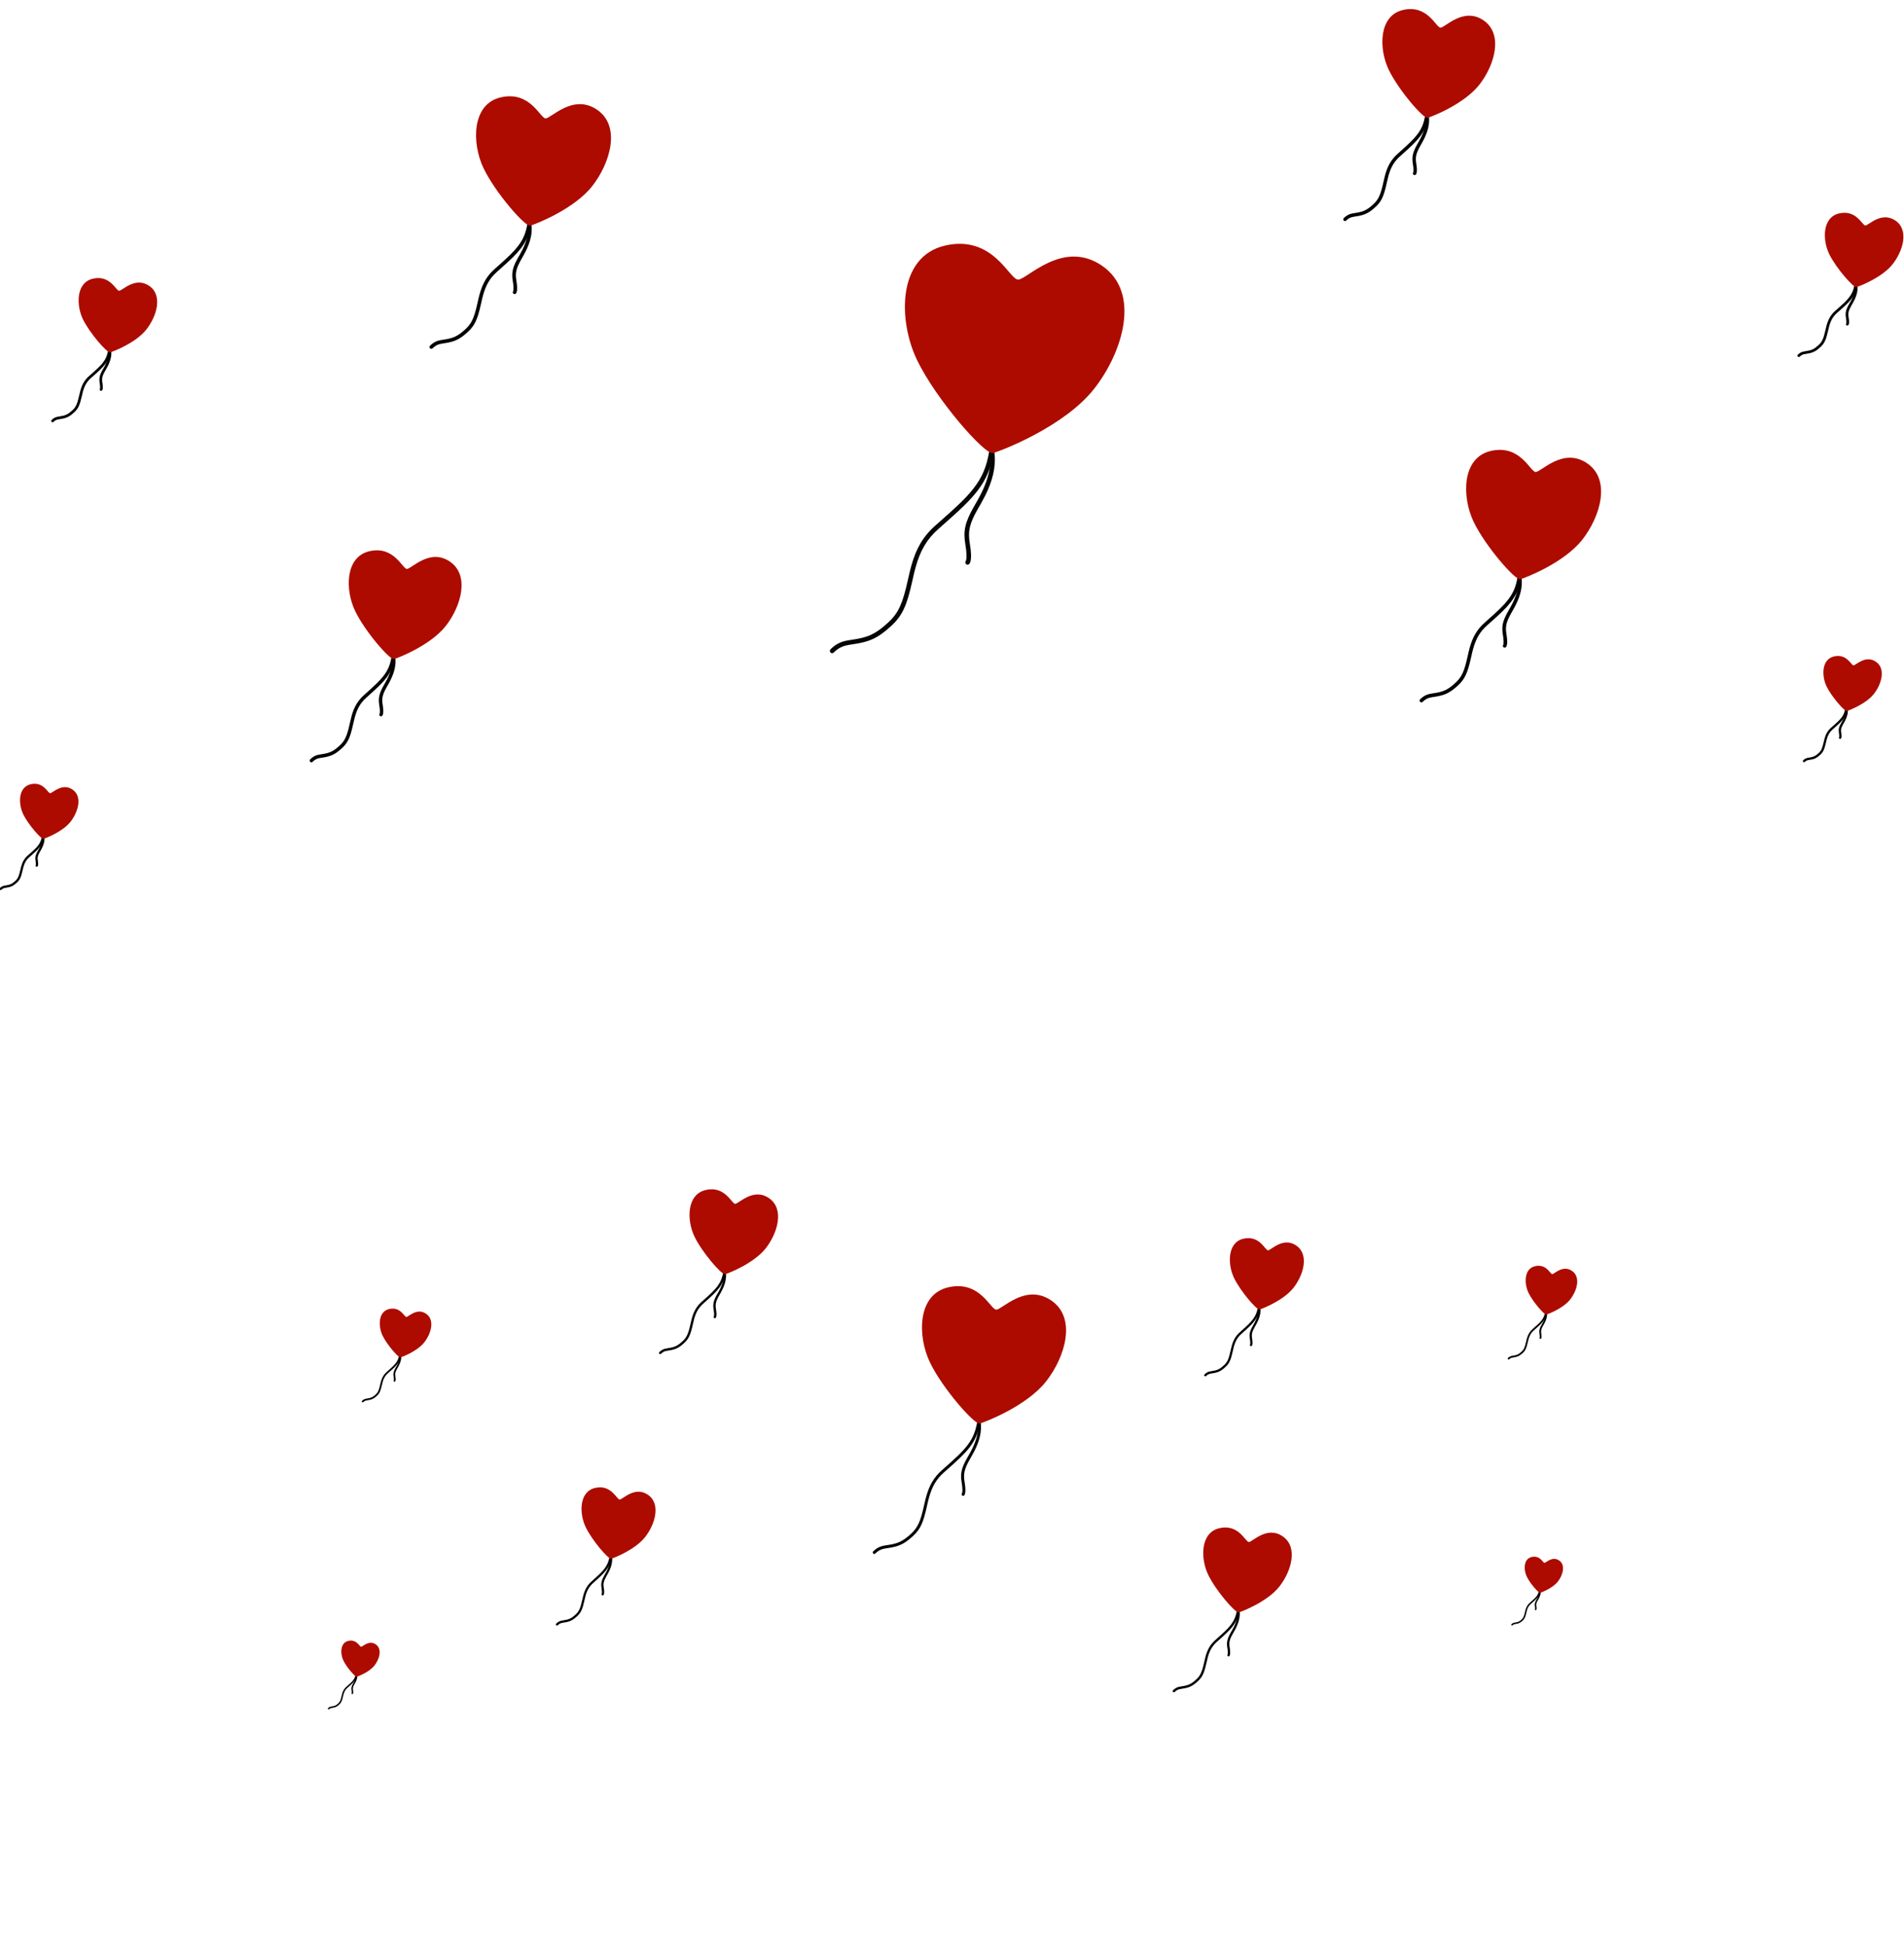 <svg xmlns="http://www.w3.org/2000/svg" xmlns:xlink="http://www.w3.org/1999/xlink" width="700" height="715" version="1.1" viewBox="0 0 700 715"><title>balloon-logo-many</title><desc>Created with Sketch.</desc><g id="Page-1" fill="none" fill-rule="evenodd" stroke="none" stroke-width="1"><g id="many-balloons-2"><g id="big-balloons" transform="translate(-1, 3)"><g id="balloon-logo-4" transform="translate(306, 86)"><g id="strings-3" fill="#050505" transform="translate(0, 76.432)"><path id="Path-152" d="M52.976,14.071 C50.302,17.518 47.125,20.555 38.96,27.723 C34.312,31.804 31.769,36.373 30.034,42.611 C29.615,44.119 29.376,45.131 28.716,48.073 C26.856,56.367 25.409,59.897 21.491,63.489 C16.73,67.855 13.914,68.963 8.288,69.773 C5.748,70.138 4.523,70.44 3.056,71.227 C2.11,71.734 1.217,72.407 0.34,73.289 C0.013,73.619 0.011,74.156 0.336,74.488 C0.662,74.82 1.191,74.822 1.519,74.492 C2.28,73.726 3.04,73.153 3.838,72.725 C5.085,72.056 6.165,71.79 8.523,71.451 C14.452,70.598 17.57,69.37 22.613,64.746 C26.862,60.85 28.415,57.063 30.347,48.449 C31,45.536 31.235,44.541 31.644,43.07 C33.296,37.128 35.68,32.845 40.055,29.004 C48.306,21.76 51.525,18.682 54.291,15.118 C57.524,10.951 59.296,6.808 60.272,1.088 C60.351,0.627 60.046,0.189 59.591,0.109 C59.136,0.029 58.703,0.339 58.625,0.8 C57.695,6.247 56.035,10.129 52.976,14.071 Z"/><path id="Path-153" d="M55.645,16.167 C55.216,17.019 54.766,17.854 54.243,18.778 C53.966,19.268 53.134,20.708 53.045,20.865 C49.706,26.728 49.09,29.839 49.91,34.715 C50.433,37.823 50.433,39.708 50.152,40.636 C50.123,40.735 50.096,40.798 50.077,40.831 C50.084,40.819 50.107,40.788 50.149,40.747 C49.82,41.074 49.814,41.611 50.138,41.945 C50.461,42.279 50.991,42.284 51.32,41.956 C51.48,41.798 51.631,41.531 51.751,41.133 C52.122,39.908 52.122,37.776 51.559,34.43 C50.807,29.957 51.343,27.243 54.493,21.712 C54.579,21.562 55.412,20.12 55.694,19.621 C56.23,18.674 56.692,17.816 57.135,16.936 C59.858,11.517 61.202,6.404 60.626,1.199 C60.574,0.734 60.161,0.399 59.702,0.451 C59.243,0.503 58.912,0.922 58.964,1.388 C59.497,6.206 58.233,11.017 55.645,16.167 Z"/></g><path id="balloon-2" fill="#AD0B00" d="M60.078,77.579 C57.139,78.411 39.037,57.765 32.098,43.269 C25.159,28.773 24.868,5.27 42.527,1.271 C60.185,-2.729 66.044,13.813 69.313,13.808 C72.582,13.803 85.681,-1.114 100.076,8.643 C114.471,18.4 107.99,40.282 97.236,53.974 C86.482,67.665 63.61,76.58 60.078,77.579 L60.078,77.579 Z"/></g><g id="balloon-logo-5" transform="translate(158, 32)"><g id="strings-3" fill="#000" transform="translate(0, 45.885)"><path id="Path-152" d="M24.849,18.032 C22.064,20.492 20.432,23.278 19.317,27.311 C19.068,28.211 18.929,28.792 18.505,30.697 C17.318,36.022 16.4,38.038 14.108,40.153 C11.333,42.713 9.686,43.478 6.073,44.001 C4.421,44.24 3.691,44.44 2.807,44.916 C2.207,45.24 1.646,45.667 1.102,46.218 C0.844,46.48 0.842,46.905 1.099,47.169 C1.358,47.435 1.78,47.436 2.04,47.173 C2.492,46.715 2.947,46.367 3.43,46.107 C4.152,45.717 4.771,45.551 6.261,45.335 C10.138,44.774 12.02,43.901 15.001,41.151 C17.535,38.814 18.549,36.606 19.8,30.994 C20.218,29.116 20.354,28.548 20.595,27.675 C21.641,23.892 23.141,21.328 25.72,19.049 C30.967,14.415 32.832,12.591 34.49,10.441 C36.496,7.84 37.593,5.254 38.196,1.698 C38.258,1.332 38.017,0.984 37.655,0.92 C37.293,0.856 36.95,1.103 36.887,1.469 C36.321,4.807 35.313,7.187 33.445,9.61 C31.854,11.673 30.016,13.468 24.849,18.032 Z"/><path id="Path-153" d="M34.211,12.539 C34.147,12.653 34.032,12.856 33.871,13.137 C33.797,13.267 33.493,13.797 33.475,13.829 C31.443,17.419 31.011,19.384 31.531,22.493 C31.827,24.262 31.864,25.487 31.684,26.087 C31.67,26.133 31.658,26.165 31.651,26.177 L31.912,26.324 C31.91,26.328 31.72,26.093 31.72,26.093 C31.459,26.353 31.455,26.778 31.711,27.044 C31.968,27.311 32.39,27.315 32.652,27.053 C32.775,26.929 32.877,26.737 32.954,26.481 C33.203,25.651 33.173,24.259 32.84,22.268 C32.374,19.48 32.743,17.827 34.626,14.501 C34.643,14.472 34.941,13.951 35.021,13.81 C35.184,13.527 35.299,13.324 35.365,13.207 C35.706,12.6 35.989,12.071 36.254,11.541 C38.03,7.985 38.756,4.833 38.414,1.725 C38.374,1.355 38.046,1.088 37.68,1.13 C37.315,1.172 37.054,1.505 37.095,1.874 C37.405,4.698 36.728,7.611 35.069,10.931 C34.815,11.44 34.542,11.95 34.211,12.539 Z"/></g><path id="balloon-2" fill="#AD0B00" d="M37.929,47.977 C36.122,48.491 24.995,35.723 20.73,26.758 C16.465,17.794 16.286,3.259 27.14,0.786 C37.995,-1.688 41.596,8.542 43.605,8.539 C45.615,8.536 53.666,-0.689 62.514,5.345 C71.363,11.379 67.379,24.912 60.769,33.378 C54.159,41.845 40.099,47.358 37.929,47.977 L37.929,47.977 Z"/></g><g id="balloon-logo-6" transform="translate(522, 162)"><g id="strings-3" fill="#000" transform="translate(0, 45.885)"><path id="Path-152" d="M24.849,18.032 C22.064,20.492 20.432,23.278 19.317,27.311 C19.068,28.211 18.929,28.792 18.505,30.697 C17.318,36.022 16.4,38.038 14.108,40.153 C11.333,42.713 9.686,43.478 6.073,44.001 C4.421,44.24 3.691,44.44 2.807,44.916 C2.207,45.24 1.646,45.667 1.102,46.218 C0.844,46.48 0.842,46.905 1.099,47.169 C1.358,47.435 1.78,47.436 2.04,47.173 C2.492,46.715 2.947,46.367 3.43,46.107 C4.152,45.717 4.771,45.551 6.261,45.335 C10.138,44.774 12.02,43.901 15.001,41.151 C17.535,38.814 18.549,36.606 19.8,30.994 C20.218,29.116 20.354,28.548 20.595,27.675 C21.641,23.892 23.141,21.328 25.72,19.049 C30.967,14.415 32.832,12.591 34.49,10.441 C36.496,7.84 37.593,5.254 38.196,1.698 C38.258,1.332 38.017,0.984 37.655,0.92 C37.293,0.856 36.95,1.103 36.887,1.469 C36.321,4.807 35.313,7.187 33.445,9.61 C31.854,11.673 30.016,13.468 24.849,18.032 Z"/><path id="Path-153" d="M34.211,12.539 C34.147,12.653 34.032,12.856 33.871,13.137 C33.797,13.267 33.493,13.797 33.475,13.829 C31.443,17.419 31.011,19.384 31.531,22.493 C31.827,24.262 31.864,25.487 31.684,26.087 C31.67,26.133 31.658,26.165 31.651,26.177 L31.912,26.324 C31.91,26.328 31.72,26.093 31.72,26.093 C31.459,26.353 31.455,26.778 31.711,27.044 C31.968,27.311 32.39,27.315 32.652,27.053 C32.775,26.929 32.877,26.737 32.954,26.481 C33.203,25.651 33.173,24.259 32.84,22.268 C32.374,19.48 32.743,17.827 34.626,14.501 C34.643,14.472 34.941,13.951 35.021,13.81 C35.184,13.527 35.299,13.324 35.365,13.207 C35.706,12.6 35.989,12.071 36.254,11.541 C38.03,7.985 38.756,4.833 38.414,1.725 C38.374,1.355 38.046,1.088 37.68,1.13 C37.315,1.172 37.054,1.505 37.095,1.874 C37.405,4.698 36.728,7.611 35.069,10.931 C34.815,11.44 34.542,11.95 34.211,12.539 Z"/></g><path id="balloon-2" fill="#AD0B00" d="M37.929,47.977 C36.122,48.491 24.995,35.723 20.73,26.758 C16.465,17.794 16.286,3.259 27.14,0.786 C37.995,-1.688 41.596,8.542 43.605,8.539 C45.615,8.536 53.666,-0.689 62.514,5.345 C71.363,11.379 67.379,24.912 60.769,33.378 C54.159,41.845 40.099,47.358 37.929,47.977 L37.929,47.977 Z"/></g><g id="balloon-logo-7" transform="translate(494, 0)"><g id="strings-3" fill="#000" transform="translate(0, 38.244)"><path id="Path-152" d="M20.884,15.259 C18.545,17.336 17.173,19.69 16.237,23.093 C16.029,23.851 15.913,24.34 15.558,25.942 C14.569,30.404 13.808,32.086 11.905,33.851 C9.597,35.992 8.235,36.628 5.229,37.066 C3.84,37.268 3.222,37.438 2.474,37.844 C1.966,38.119 1.492,38.483 1.032,38.951 C0.788,39.2 0.786,39.603 1.029,39.853 C1.274,40.106 1.676,40.108 1.923,39.856 C2.296,39.477 2.67,39.189 3.067,38.974 C3.661,38.651 4.17,38.514 5.408,38.334 C8.663,37.86 10.251,37.119 12.754,34.798 C14.884,32.821 15.738,30.953 16.786,26.224 C17.136,24.646 17.249,24.17 17.45,23.438 C18.321,20.272 19.567,18.129 21.712,16.224 C26.1,12.326 27.662,10.791 29.051,8.979 C30.735,6.784 31.657,4.599 32.163,1.599 C32.221,1.252 31.993,0.921 31.65,0.86 C31.306,0.799 30.981,1.034 30.922,1.382 C30.451,4.176 29.613,6.165 28.059,8.191 C26.732,9.92 25.199,11.426 20.884,15.259 Z"/><path id="Path-153" d="M28.693,10.662 C28.64,10.758 28.544,10.928 28.409,11.164 C28.347,11.273 28.093,11.719 28.078,11.746 C26.372,14.777 26.007,16.445 26.445,19.075 C26.69,20.552 26.722,21.572 26.575,22.063 C26.565,22.097 26.556,22.119 26.553,22.124 L26.902,22.319 C26.891,22.336 26.765,22.178 26.765,22.178 L26.623,22.037 C26.377,22.284 26.373,22.687 26.614,22.939 C26.858,23.193 27.26,23.197 27.508,22.947 C27.621,22.834 27.712,22.662 27.779,22.436 C27.992,21.725 27.966,20.546 27.686,18.862 C27.3,16.537 27.605,15.164 29.171,12.383 C29.184,12.358 29.433,11.921 29.501,11.803 C29.637,11.564 29.733,11.393 29.788,11.295 C30.074,10.783 30.311,10.338 30.533,9.891 C32.023,6.892 32.633,4.229 32.346,1.601 C32.308,1.25 31.997,0.996 31.65,1.036 C31.303,1.076 31.056,1.393 31.095,1.743 C31.352,4.101 30.79,6.535 29.409,9.313 C29.197,9.74 28.97,10.168 28.693,10.662 Z"/></g><path id="balloon-2" fill="#AD0B00" d="M31.866,40.321 C30.356,40.753 21.055,30.022 17.491,22.488 C13.926,14.954 13.776,2.739 22.849,0.66 C31.921,-1.418 34.931,7.179 36.61,7.176 C38.29,7.174 45.019,-0.579 52.415,4.492 C59.811,9.563 56.481,20.936 50.956,28.052 C45.431,35.168 33.68,39.801 31.866,40.321 L31.866,40.321 Z"/></g><g id="balloon-logo-8" transform="translate(114, 199)"><g id="strings-3" fill="#000" transform="translate(0, 38.244)"><path id="Path-152" d="M20.884,15.259 C18.545,17.336 17.173,19.69 16.237,23.093 C16.029,23.851 15.913,24.34 15.558,25.942 C14.569,30.404 13.808,32.086 11.905,33.851 C9.597,35.992 8.235,36.628 5.229,37.066 C3.84,37.268 3.222,37.438 2.474,37.844 C1.966,38.119 1.492,38.483 1.032,38.951 C0.788,39.2 0.786,39.603 1.029,39.853 C1.274,40.106 1.676,40.108 1.923,39.856 C2.296,39.477 2.67,39.189 3.067,38.974 C3.661,38.651 4.17,38.514 5.408,38.334 C8.663,37.86 10.251,37.119 12.754,34.798 C14.884,32.821 15.738,30.953 16.786,26.224 C17.136,24.646 17.249,24.17 17.45,23.438 C18.321,20.272 19.567,18.129 21.712,16.224 C26.1,12.326 27.662,10.791 29.051,8.979 C30.735,6.784 31.657,4.599 32.163,1.599 C32.221,1.252 31.993,0.921 31.65,0.86 C31.306,0.799 30.981,1.034 30.922,1.382 C30.451,4.176 29.613,6.165 28.059,8.191 C26.732,9.92 25.199,11.426 20.884,15.259 Z"/><path id="Path-153" d="M28.693,10.662 C28.64,10.758 28.544,10.928 28.409,11.164 C28.347,11.273 28.093,11.719 28.078,11.746 C26.372,14.777 26.007,16.445 26.445,19.075 C26.69,20.552 26.722,21.572 26.575,22.063 C26.565,22.097 26.556,22.119 26.553,22.124 L26.902,22.319 C26.891,22.336 26.765,22.178 26.765,22.178 L26.623,22.037 C26.377,22.284 26.373,22.687 26.614,22.939 C26.858,23.193 27.26,23.197 27.508,22.947 C27.621,22.834 27.712,22.662 27.779,22.436 C27.992,21.725 27.966,20.546 27.686,18.862 C27.3,16.537 27.605,15.164 29.171,12.383 C29.184,12.358 29.433,11.921 29.501,11.803 C29.637,11.564 29.733,11.393 29.788,11.295 C30.074,10.783 30.311,10.338 30.533,9.891 C32.023,6.892 32.633,4.229 32.346,1.601 C32.308,1.25 31.997,0.996 31.65,1.036 C31.303,1.076 31.056,1.393 31.095,1.743 C31.352,4.101 30.79,6.535 29.409,9.313 C29.197,9.74 28.97,10.168 28.693,10.662 Z"/></g><path id="balloon-2" fill="#AD0B00" d="M31.866,40.321 C30.356,40.753 21.055,30.022 17.491,22.488 C13.926,14.954 13.776,2.739 22.849,0.66 C31.921,-1.418 34.931,7.179 36.61,7.176 C38.29,7.174 45.019,-0.579 52.415,4.492 C59.811,9.563 56.481,20.936 50.956,28.052 C45.431,35.168 33.68,39.801 31.866,40.321 L31.866,40.321 Z"/></g><g id="balloon-logo-9" transform="translate(661, 75)"><g id="strings-3" fill="#000" transform="translate(0, 25.509)"><path id="Path-152" d="M14.809,10.698 C13.17,12.127 12.208,13.747 11.554,16.084 C11.408,16.603 11.327,16.939 11.079,18.035 C10.393,21.073 9.868,22.212 8.555,23.408 C6.956,24.863 6.019,25.292 3.937,25.59 C2.964,25.729 2.527,25.847 1.999,26.128 C1.64,26.319 1.305,26.571 0.98,26.895 C0.785,27.09 0.784,27.407 0.978,27.603 C1.172,27.8 1.489,27.801 1.685,27.606 C1.94,27.35 2.196,27.157 2.467,27.013 C2.874,26.797 3.222,26.704 4.078,26.582 C6.356,26.256 7.473,25.745 9.225,24.15 C10.721,22.789 11.32,21.5 12.053,18.256 C12.296,17.179 12.375,16.854 12.515,16.355 C13.118,14.202 13.979,12.749 15.463,11.455 C18.522,8.788 19.612,7.736 20.583,6.494 C21.762,4.985 22.408,3.481 22.762,1.421 C22.809,1.148 22.628,0.889 22.356,0.842 C22.084,0.794 21.826,0.978 21.779,1.25 C21.452,3.149 20.873,4.499 19.797,5.876 C18.877,7.053 17.811,8.081 14.809,10.698 Z"/><path id="Path-153" d="M20.234,7.572 C20.197,7.637 20.13,7.754 20.037,7.915 C19.877,8.189 19.877,8.189 19.806,8.313 C18.611,10.397 18.353,11.552 18.661,13.366 C18.83,14.366 18.852,15.055 18.753,15.378 C18.747,15.397 19.091,15.605 19.091,15.605 C19.077,15.626 18.943,15.476 18.943,15.476 L18.803,15.333 C18.607,15.527 18.604,15.844 18.796,16.041 C18.989,16.239 19.306,16.242 19.503,16.048 C19.59,15.962 19.658,15.835 19.708,15.671 C19.859,15.174 19.841,14.359 19.645,13.198 C19.378,11.625 19.587,10.702 20.671,8.813 C20.741,8.692 20.741,8.692 20.901,8.417 C20.995,8.253 21.063,8.137 21.101,8.07 C21.301,7.719 21.466,7.413 21.621,7.107 C22.664,5.046 23.092,3.214 22.891,1.404 C22.86,1.129 22.613,0.931 22.339,0.961 C22.065,0.992 21.868,1.24 21.898,1.515 C22.076,3.113 21.687,4.764 20.731,6.653 C20.584,6.944 20.426,7.235 20.234,7.572 Z"/></g><path id="balloon-2" fill="#AD0B00" d="M22.496,27.561 C21.444,27.857 14.967,20.522 12.485,15.372 C10.002,10.222 9.898,1.872 16.216,0.451 C22.534,-0.97 24.63,4.907 25.8,4.905 C26.97,4.904 31.656,-0.396 36.807,3.071 C41.957,6.537 39.639,14.311 35.791,19.175 C31.943,24.039 23.759,27.206 22.496,27.561 L22.496,27.561 Z"/></g><g id="balloon-logo-10" transform="translate(19, 99)"><g id="strings-3" fill="#000" transform="translate(0, 25.509)"><path id="Path-152" d="M14.809,10.698 C13.17,12.127 12.208,13.747 11.554,16.084 C11.408,16.603 11.327,16.939 11.079,18.035 C10.393,21.073 9.868,22.212 8.555,23.408 C6.956,24.863 6.019,25.292 3.937,25.59 C2.964,25.729 2.527,25.847 1.999,26.128 C1.64,26.319 1.305,26.571 0.98,26.895 C0.785,27.09 0.784,27.407 0.978,27.603 C1.172,27.8 1.489,27.801 1.685,27.606 C1.94,27.35 2.196,27.157 2.467,27.013 C2.874,26.797 3.222,26.704 4.078,26.582 C6.356,26.256 7.473,25.745 9.225,24.15 C10.721,22.789 11.32,21.5 12.053,18.256 C12.296,17.179 12.375,16.854 12.515,16.355 C13.118,14.202 13.979,12.749 15.463,11.455 C18.522,8.788 19.612,7.736 20.583,6.494 C21.762,4.985 22.408,3.481 22.762,1.421 C22.809,1.148 22.628,0.889 22.356,0.842 C22.084,0.794 21.826,0.978 21.779,1.25 C21.452,3.149 20.873,4.499 19.797,5.876 C18.877,7.053 17.811,8.081 14.809,10.698 Z"/><path id="Path-153" d="M20.234,7.572 C20.197,7.637 20.13,7.754 20.037,7.915 C19.877,8.189 19.877,8.189 19.806,8.313 C18.611,10.397 18.353,11.552 18.661,13.366 C18.83,14.366 18.852,15.055 18.753,15.378 C18.747,15.397 19.091,15.605 19.091,15.605 C19.077,15.626 18.943,15.476 18.943,15.476 L18.803,15.333 C18.607,15.527 18.604,15.844 18.796,16.041 C18.989,16.239 19.306,16.242 19.503,16.048 C19.59,15.962 19.658,15.835 19.708,15.671 C19.859,15.174 19.841,14.359 19.645,13.198 C19.378,11.625 19.587,10.702 20.671,8.813 C20.741,8.692 20.741,8.692 20.901,8.417 C20.995,8.253 21.063,8.137 21.101,8.07 C21.301,7.719 21.466,7.413 21.621,7.107 C22.664,5.046 23.092,3.214 22.891,1.404 C22.86,1.129 22.613,0.931 22.339,0.961 C22.065,0.992 21.868,1.24 21.898,1.515 C22.076,3.113 21.687,4.764 20.731,6.653 C20.584,6.944 20.426,7.235 20.234,7.572 Z"/></g><path id="balloon-2" fill="#AD0B00" d="M22.496,27.561 C21.444,27.857 14.967,20.522 12.485,15.372 C10.002,10.222 9.898,1.872 16.216,0.451 C22.534,-0.97 24.63,4.907 25.8,4.905 C26.97,4.904 31.656,-0.396 36.807,3.071 C41.957,6.537 39.639,14.311 35.791,19.175 C31.943,24.039 23.759,27.206 22.496,27.561 L22.496,27.561 Z"/></g><g id="balloon-logo-11" transform="translate(663, 238)"><g id="strings-3" fill="#000" transform="translate(0, 18.377)"><path id="Path-152" d="M11.234,8.144 C10.008,9.21 9.288,10.418 8.798,12.159 C8.69,12.545 8.629,12.794 8.445,13.607 C7.937,15.848 7.551,16.682 6.583,17.56 C5.403,18.63 4.715,18.944 3.177,19.163 C2.448,19.267 2.118,19.356 1.719,19.567 C1.447,19.712 1.194,19.901 0.949,20.145 C0.784,20.309 0.783,20.577 0.947,20.743 C1.112,20.909 1.38,20.91 1.545,20.745 C1.732,20.559 1.918,20.419 2.115,20.315 C2.411,20.158 2.665,20.091 3.296,20.001 C5,19.758 5.84,19.375 7.151,18.187 C8.272,17.17 8.722,16.207 9.269,13.794 C9.45,12.997 9.508,12.757 9.611,12.388 C10.057,10.803 10.692,9.735 11.788,8.784 C14.065,6.806 14.877,6.026 15.602,5.102 C16.484,3.977 16.968,2.855 17.233,1.32 C17.273,1.09 17.119,0.872 16.889,0.832 C16.659,0.792 16.44,0.946 16.4,1.176 C16.159,2.575 15.732,3.567 14.937,4.579 C14.256,5.448 13.465,6.208 11.234,8.144 Z"/><path id="Path-153" d="M15.258,5.842 C15.23,5.891 15.198,5.946 15.111,6.096 C14.993,6.299 14.993,6.299 14.94,6.391 C14.045,7.944 13.851,8.812 14.082,10.169 C14.206,10.902 14.222,11.406 14.152,11.635 C14.149,11.646 14.497,11.844 14.497,11.844 C14.481,11.868 14.481,11.868 14.483,11.865 L14.342,11.723 L14.202,11.58 C14.036,11.744 14.033,12.011 14.196,12.178 C14.36,12.345 14.628,12.348 14.794,12.184 C14.866,12.113 14.92,12.012 14.96,11.883 C15.076,11.505 15.062,10.894 14.915,10.027 C14.719,8.875 14.871,8.203 15.672,6.813 C15.724,6.724 15.724,6.724 15.842,6.52 C15.93,6.369 15.963,6.313 15.991,6.263 C16.14,6.002 16.264,5.775 16.379,5.547 C17.159,4.012 17.48,2.645 17.329,1.293 C17.303,1.061 17.094,0.894 16.862,0.92 C16.63,0.946 16.463,1.155 16.489,1.387 C16.62,2.56 16.333,3.773 15.626,5.164 C15.517,5.378 15.4,5.594 15.258,5.842 Z"/></g><path id="balloon-2" fill="#AD0B00" d="M16.984,20.416 C16.202,20.634 11.386,15.201 9.54,11.387 C7.694,7.572 7.616,1.387 12.314,0.334 C17.013,-0.718 18.571,3.635 19.441,3.634 C20.311,3.632 23.796,-0.293 27.626,2.275 C31.456,4.842 29.731,10.601 26.87,14.204 C24.009,17.807 17.924,20.153 16.984,20.416 L16.984,20.416 Z"/></g><g id="balloon-logo-12" transform="translate(0, 285)"><g id="strings-3" fill="#000" transform="translate(0, 18.377)"><path id="Path-152" d="M11.234,8.144 C10.008,9.21 9.288,10.418 8.798,12.159 C8.69,12.545 8.629,12.794 8.445,13.607 C7.937,15.848 7.551,16.682 6.583,17.56 C5.403,18.63 4.715,18.944 3.177,19.163 C2.448,19.267 2.118,19.356 1.719,19.567 C1.447,19.712 1.194,19.901 0.949,20.145 C0.784,20.309 0.783,20.577 0.947,20.743 C1.112,20.909 1.38,20.91 1.545,20.745 C1.732,20.559 1.918,20.419 2.115,20.315 C2.411,20.158 2.665,20.091 3.296,20.001 C5,19.758 5.84,19.375 7.151,18.187 C8.272,17.17 8.722,16.207 9.269,13.794 C9.45,12.997 9.508,12.757 9.611,12.388 C10.057,10.803 10.692,9.735 11.788,8.784 C14.065,6.806 14.877,6.026 15.602,5.102 C16.484,3.977 16.968,2.855 17.233,1.32 C17.273,1.09 17.119,0.872 16.889,0.832 C16.659,0.792 16.44,0.946 16.4,1.176 C16.159,2.575 15.732,3.567 14.937,4.579 C14.256,5.448 13.465,6.208 11.234,8.144 Z"/><path id="Path-153" d="M15.258,5.842 C15.23,5.891 15.198,5.946 15.111,6.096 C14.993,6.299 14.993,6.299 14.94,6.391 C14.045,7.944 13.851,8.812 14.082,10.169 C14.206,10.902 14.222,11.406 14.152,11.635 C14.149,11.646 14.497,11.844 14.497,11.844 C14.481,11.868 14.481,11.868 14.483,11.865 L14.342,11.723 L14.202,11.58 C14.036,11.744 14.033,12.011 14.196,12.178 C14.36,12.345 14.628,12.348 14.794,12.184 C14.866,12.113 14.92,12.012 14.96,11.883 C15.076,11.505 15.062,10.894 14.915,10.027 C14.719,8.875 14.871,8.203 15.672,6.813 C15.724,6.724 15.724,6.724 15.842,6.52 C15.93,6.369 15.963,6.313 15.991,6.263 C16.14,6.002 16.264,5.775 16.379,5.547 C17.159,4.012 17.48,2.645 17.329,1.293 C17.303,1.061 17.094,0.894 16.862,0.92 C16.63,0.946 16.463,1.155 16.489,1.387 C16.62,2.56 16.333,3.773 15.626,5.164 C15.517,5.378 15.4,5.594 15.258,5.842 Z"/></g><path id="balloon-2" fill="#AD0B00" d="M16.984,20.416 C16.202,20.634 11.386,15.201 9.54,11.387 C7.694,7.572 7.616,1.387 12.314,0.334 C17.013,-0.718 18.571,3.635 19.441,3.634 C20.311,3.632 23.796,-0.293 27.626,2.275 C31.456,4.842 29.731,10.601 26.87,14.204 C24.009,17.807 17.924,20.153 16.984,20.416 L16.984,20.416 Z"/></g></g><g id="little-balloons" transform="translate(120, 437)"><g id="balloon-logo-4" transform="translate(200.799, 35.454)"><g id="strings-3" fill="#050505" transform="translate(0, 49.829)"><path id="Path-152" d="M34.763,9.237 C33.008,11.5 30.924,13.493 25.566,18.198 C22.516,20.877 20.847,23.876 19.709,27.971 C19.433,28.962 19.276,29.626 18.844,31.557 C17.623,37.002 16.673,39.319 14.102,41.677 C10.978,44.543 9.131,45.27 5.439,45.802 C3.772,46.042 2.968,46.24 2.005,46.756 C1.384,47.089 0.798,47.531 0.223,48.11 C0.008,48.327 0.007,48.679 0.221,48.897 C0.434,49.115 0.782,49.116 0.997,48.9 C1.496,48.397 1.995,48.021 2.518,47.74 C3.337,47.301 4.045,47.126 5.593,46.903 C9.483,46.343 11.529,45.538 14.839,42.502 C17.627,39.944 18.646,37.459 19.914,31.804 C20.342,29.892 20.496,29.238 20.765,28.273 C21.849,24.372 23.414,21.561 26.285,19.039 C31.699,14.284 33.811,12.264 35.626,9.924 C37.748,7.189 38.911,4.469 39.551,0.715 C39.603,0.412 39.403,0.124 39.104,0.072 C38.805,0.019 38.521,0.222 38.47,0.525 C37.86,4.101 36.77,6.649 34.763,9.237 Z"/><path id="Path-153" d="M36.514,10.612 C36.233,11.172 35.938,11.72 35.595,12.327 C35.413,12.649 34.867,13.593 34.808,13.696 C32.617,17.545 32.213,19.588 32.752,22.788 C33.095,24.828 33.095,26.066 32.91,26.675 C32.891,26.74 32.873,26.781 32.861,26.803 C32.866,26.795 32.881,26.775 32.908,26.748 C32.692,26.963 32.689,27.315 32.901,27.534 C33.113,27.754 33.46,27.757 33.677,27.542 C33.781,27.438 33.88,27.263 33.959,27.001 C34.203,26.197 34.203,24.798 33.833,22.601 C33.34,19.665 33.692,17.883 35.759,14.252 C35.815,14.154 36.362,13.207 36.547,12.88 C36.898,12.258 37.202,11.695 37.492,11.117 C39.279,7.56 40.161,4.204 39.783,0.787 C39.749,0.482 39.478,0.262 39.177,0.296 C38.875,0.33 38.659,0.606 38.692,0.911 C39.042,4.074 38.213,7.232 36.514,10.612 Z"/></g><path id="balloon-2" fill="#AD0B00" d="M39.424,50.926 C37.495,51.472 25.616,37.919 21.063,28.403 C16.51,18.888 16.319,3.46 27.906,0.834 C39.494,-1.792 43.339,9.067 45.484,9.064 C47.629,9.061 56.224,-0.731 65.67,5.674 C75.116,12.079 70.864,26.443 63.807,35.431 C56.75,44.418 41.741,50.27 39.424,50.926 L39.424,50.926 Z"/></g><g id="balloon-logo-5" transform="translate(121.68, 0.006)"><g id="strings-3" fill="#000" transform="translate(0, 29.777)"><path id="Path-152" d="M16.306,11.837 C14.479,13.452 13.407,15.281 12.676,17.928 C12.512,18.519 12.421,18.9 12.143,20.151 C11.364,23.646 10.762,24.97 9.258,26.358 C7.437,28.039 6.356,28.54 3.985,28.884 C2.901,29.041 2.422,29.172 1.842,29.485 C1.448,29.698 1.08,29.978 0.723,30.34 C0.554,30.512 0.553,30.791 0.721,30.964 C0.891,31.138 1.168,31.139 1.339,30.966 C1.635,30.666 1.934,30.437 2.251,30.266 C2.725,30.011 3.131,29.902 4.108,29.76 C6.652,29.391 7.888,28.818 9.844,27.013 C11.506,25.479 12.172,24.03 12.993,20.346 C13.267,19.113 13.357,18.74 13.515,18.167 C14.201,15.684 15.185,14.001 16.878,12.505 C20.32,9.463 21.545,8.265 22.633,6.854 C23.949,5.147 24.669,3.449 25.064,1.115 C25.105,0.875 24.947,0.646 24.71,0.604 C24.472,0.562 24.247,0.724 24.206,0.965 C23.834,3.156 23.173,4.718 21.947,6.308 C20.902,7.663 19.697,8.841 16.306,11.837 Z"/><path id="Path-153" d="M22.45,8.231 C22.408,8.306 22.332,8.439 22.226,8.624 C22.178,8.709 21.978,9.057 21.966,9.078 C20.633,11.435 20.35,12.725 20.691,14.765 C20.885,15.927 20.91,16.731 20.791,17.125 C20.782,17.155 20.774,17.176 20.769,17.184 L20.941,17.28 C20.94,17.283 20.815,17.128 20.815,17.128 C20.644,17.299 20.641,17.578 20.809,17.753 C20.977,17.928 21.254,17.931 21.426,17.759 C21.507,17.678 21.574,17.551 21.625,17.383 C21.788,16.839 21.768,15.925 21.55,14.617 C21.244,12.787 21.486,11.702 22.722,9.519 C22.733,9.5 22.928,9.158 22.981,9.066 C23.088,8.879 23.164,8.746 23.207,8.67 C23.431,8.271 23.616,7.924 23.79,7.576 C24.955,5.242 25.432,3.173 25.208,1.132 C25.181,0.89 24.966,0.714 24.726,0.742 C24.487,0.769 24.315,0.988 24.342,1.23 C24.546,3.084 24.101,4.996 23.013,7.175 C22.846,7.51 22.667,7.845 22.45,8.231 Z"/></g><path id="balloon-2" fill="#AD0B00" d="M24.889,31.494 C23.704,31.831 16.402,23.45 13.603,17.565 C10.804,11.681 10.687,2.14 17.81,0.516 C24.932,-1.108 27.295,5.607 28.614,5.605 C29.933,5.603 35.216,-0.452 41.022,3.509 C46.829,7.47 44.215,16.353 39.877,21.911 C35.539,27.469 26.314,31.088 24.889,31.494 L24.889,31.494 Z"/></g><g id="balloon-logo-6" transform="translate(310.539, 124.344)"><g id="strings-3" fill="#000" transform="translate(0, 29.777)"><path id="Path-152" d="M16.306,11.837 C14.479,13.452 13.407,15.281 12.676,17.928 C12.512,18.519 12.421,18.9 12.143,20.151 C11.364,23.646 10.762,24.97 9.258,26.358 C7.437,28.039 6.356,28.54 3.985,28.884 C2.901,29.041 2.422,29.172 1.842,29.485 C1.448,29.698 1.08,29.978 0.723,30.34 C0.554,30.512 0.553,30.791 0.721,30.964 C0.891,31.138 1.168,31.139 1.339,30.966 C1.635,30.666 1.934,30.437 2.251,30.266 C2.725,30.011 3.131,29.902 4.108,29.76 C6.652,29.391 7.888,28.818 9.844,27.013 C11.506,25.479 12.172,24.03 12.993,20.346 C13.267,19.113 13.357,18.74 13.515,18.167 C14.201,15.684 15.185,14.001 16.878,12.505 C20.32,9.463 21.545,8.265 22.633,6.854 C23.949,5.147 24.669,3.449 25.064,1.115 C25.105,0.875 24.947,0.646 24.71,0.604 C24.472,0.562 24.247,0.724 24.206,0.965 C23.834,3.156 23.173,4.718 21.947,6.308 C20.902,7.663 19.697,8.841 16.306,11.837 Z"/><path id="Path-153" d="M22.45,8.231 C22.408,8.306 22.332,8.439 22.226,8.624 C22.178,8.709 21.978,9.057 21.966,9.078 C20.633,11.435 20.35,12.725 20.691,14.765 C20.885,15.927 20.91,16.731 20.791,17.125 C20.782,17.155 20.774,17.176 20.769,17.184 L20.941,17.28 C20.94,17.283 20.815,17.128 20.815,17.128 C20.644,17.299 20.641,17.578 20.809,17.753 C20.977,17.928 21.254,17.931 21.426,17.759 C21.507,17.678 21.574,17.551 21.625,17.383 C21.788,16.839 21.768,15.925 21.55,14.617 C21.244,12.787 21.486,11.702 22.722,9.519 C22.733,9.5 22.928,9.158 22.981,9.066 C23.088,8.879 23.164,8.746 23.207,8.67 C23.431,8.271 23.616,7.924 23.79,7.576 C24.955,5.242 25.432,3.173 25.208,1.132 C25.181,0.89 24.966,0.714 24.726,0.742 C24.487,0.769 24.315,0.988 24.342,1.23 C24.546,3.084 24.101,4.996 23.013,7.175 C22.846,7.51 22.667,7.845 22.45,8.231 Z"/></g><path id="balloon-2" fill="#AD0B00" d="M24.889,31.494 C23.704,31.831 16.402,23.45 13.603,17.565 C10.804,11.681 10.687,2.14 17.81,0.516 C24.932,-1.108 27.295,5.607 28.614,5.605 C29.933,5.603 35.216,-0.452 41.022,3.509 C46.829,7.47 44.215,16.353 39.877,21.911 C35.539,27.469 26.314,31.088 24.889,31.494 L24.889,31.494 Z"/></g><g id="balloon-logo-7" transform="translate(322.165, 18)"><g id="strings-3" fill="#000" transform="translate(0, 24.761)"><path id="Path-152" d="M13.704,10.017 C12.169,11.38 11.269,12.926 10.655,15.159 C10.518,15.657 10.442,15.978 10.209,17.029 C9.56,19.958 9.061,21.063 7.812,22.221 C6.298,23.627 5.404,24.044 3.432,24.331 C2.52,24.464 2.114,24.576 1.624,24.842 C1.29,25.023 0.979,25.262 0.677,25.569 C0.517,25.732 0.516,25.997 0.675,26.161 C0.836,26.328 1.1,26.328 1.262,26.163 C1.506,25.914 1.752,25.725 2.013,25.584 C2.403,25.372 2.737,25.282 3.549,25.164 C5.685,24.853 6.727,24.367 8.369,22.843 C9.767,21.545 10.327,20.319 11.015,17.214 C11.245,16.179 11.319,15.866 11.451,15.386 C12.022,13.307 12.84,11.901 14.247,10.65 C17.127,8.092 18.152,7.083 19.064,5.894 C20.169,4.453 20.773,3.019 21.105,1.05 C21.144,0.822 20.994,0.604 20.769,0.564 C20.543,0.524 20.33,0.679 20.291,0.907 C19.982,2.741 19.432,4.047 18.412,5.377 C17.542,6.512 16.536,7.501 13.704,10.017 Z"/><path id="Path-153" d="M18.829,6.999 C18.794,7.062 18.73,7.174 18.642,7.329 C18.602,7.4 18.435,7.693 18.425,7.711 C17.305,9.7 17.066,10.795 17.353,12.522 C17.514,13.491 17.535,14.161 17.438,14.483 C17.432,14.505 17.426,14.52 17.424,14.523 L17.653,14.651 C17.646,14.662 17.563,14.558 17.563,14.558 L17.47,14.466 C17.309,14.628 17.306,14.892 17.464,15.058 C17.625,15.225 17.888,15.228 18.051,15.064 C18.125,14.989 18.185,14.876 18.229,14.728 C18.368,14.261 18.352,13.487 18.168,12.382 C17.914,10.855 18.114,9.954 19.142,8.128 C19.151,8.113 19.314,7.825 19.359,7.748 C19.448,7.591 19.511,7.479 19.547,7.415 C19.735,7.079 19.89,6.786 20.036,6.493 C21.014,4.524 21.414,2.776 21.226,1.051 C21.2,0.821 20.996,0.654 20.769,0.68 C20.541,0.706 20.379,0.914 20.404,1.144 C20.574,2.692 20.204,4.29 19.298,6.114 C19.159,6.394 19.01,6.675 18.829,6.999 Z"/></g><path id="balloon-2" fill="#AD0B00" d="M20.911,26.468 C19.92,26.752 13.817,19.708 11.477,14.762 C9.138,9.817 9.04,1.798 14.993,0.434 C20.947,-0.931 22.922,4.713 24.024,4.711 C25.126,4.709 29.542,-0.38 34.395,2.949 C39.248,6.278 37.063,13.743 33.438,18.415 C29.812,23.086 22.101,26.127 20.911,26.468 L20.911,26.468 Z"/></g><g id="balloon-logo-8" transform="translate(83.807, 109.632)"><g id="strings-3" fill="#000" transform="translate(0, 24.761)"><path id="Path-152" d="M13.704,10.017 C12.169,11.38 11.269,12.926 10.655,15.159 C10.518,15.657 10.442,15.978 10.209,17.029 C9.56,19.958 9.061,21.063 7.812,22.221 C6.298,23.627 5.404,24.044 3.432,24.331 C2.52,24.464 2.114,24.576 1.624,24.842 C1.29,25.023 0.979,25.262 0.677,25.569 C0.517,25.732 0.516,25.997 0.675,26.161 C0.836,26.328 1.1,26.328 1.262,26.163 C1.506,25.914 1.752,25.725 2.013,25.584 C2.403,25.372 2.737,25.282 3.549,25.164 C5.685,24.853 6.727,24.367 8.369,22.843 C9.767,21.545 10.327,20.319 11.015,17.214 C11.245,16.179 11.319,15.866 11.451,15.386 C12.022,13.307 12.84,11.901 14.247,10.65 C17.127,8.092 18.152,7.083 19.064,5.894 C20.169,4.453 20.773,3.019 21.105,1.05 C21.144,0.822 20.994,0.604 20.769,0.564 C20.543,0.524 20.33,0.679 20.291,0.907 C19.982,2.741 19.432,4.047 18.412,5.377 C17.542,6.512 16.536,7.501 13.704,10.017 Z"/><path id="Path-153" d="M18.829,6.999 C18.794,7.062 18.73,7.174 18.642,7.329 C18.602,7.4 18.435,7.693 18.425,7.711 C17.305,9.7 17.066,10.795 17.353,12.522 C17.514,13.491 17.535,14.161 17.438,14.483 C17.432,14.505 17.426,14.52 17.424,14.523 L17.653,14.651 C17.646,14.662 17.563,14.558 17.563,14.558 L17.47,14.466 C17.309,14.628 17.306,14.892 17.464,15.058 C17.625,15.225 17.888,15.228 18.051,15.064 C18.125,14.989 18.185,14.876 18.229,14.728 C18.368,14.261 18.352,13.487 18.168,12.382 C17.914,10.855 18.114,9.954 19.142,8.128 C19.151,8.113 19.314,7.825 19.359,7.748 C19.448,7.591 19.511,7.479 19.547,7.415 C19.735,7.079 19.89,6.786 20.036,6.493 C21.014,4.524 21.414,2.776 21.226,1.051 C21.2,0.821 20.996,0.654 20.769,0.68 C20.541,0.706 20.379,0.914 20.404,1.144 C20.574,2.692 20.204,4.29 19.298,6.114 C19.159,6.394 19.01,6.675 18.829,6.999 Z"/></g><path id="balloon-2" fill="#AD0B00" d="M20.911,26.468 C19.92,26.752 13.817,19.708 11.477,14.762 C9.138,9.817 9.04,1.798 14.993,0.434 C20.947,-0.931 22.922,4.713 24.024,4.711 C25.126,4.709 29.542,-0.38 34.395,2.949 C39.248,6.278 37.063,13.743 33.438,18.415 C29.812,23.086 22.101,26.127 20.911,26.468 L20.911,26.468 Z"/></g><g id="balloon-logo-9" transform="translate(433.752, 28.233)"><g id="strings-3" fill="#000" transform="translate(0, 16.401)"><path id="Path-152" d="M9.717,7.023 C8.642,7.96 8.011,9.024 7.581,10.558 C7.486,10.899 7.433,11.119 7.27,11.839 C6.82,13.833 6.476,14.581 5.614,15.366 C4.565,16.321 3.95,16.603 2.584,16.798 C1.945,16.89 1.658,16.967 1.312,17.151 C1.076,17.277 0.856,17.443 0.643,17.655 C0.515,17.783 0.515,17.991 0.642,18.12 C0.769,18.249 0.977,18.25 1.106,18.122 C1.273,17.954 1.441,17.827 1.619,17.733 C1.886,17.59 2.115,17.53 2.676,17.449 C4.171,17.236 4.904,16.9 6.054,15.853 C7.035,14.959 7.428,14.114 7.909,11.984 C8.069,11.277 8.121,11.064 8.212,10.736 C8.608,9.323 9.173,8.369 10.147,7.519 C12.154,5.769 12.869,5.079 13.507,4.263 C14.281,3.272 14.704,2.285 14.937,0.933 C14.968,0.754 14.848,0.584 14.67,0.553 C14.491,0.521 14.322,0.642 14.291,0.821 C14.077,2.067 13.697,2.953 12.991,3.857 C12.387,4.63 11.688,5.304 9.717,7.023 Z"/><path id="Path-153" d="M13.278,4.971 C13.253,5.014 13.209,5.09 13.148,5.196 C13.044,5.376 13.044,5.376 12.997,5.457 C12.212,6.825 12.044,7.583 12.245,8.774 C12.356,9.431 12.371,9.883 12.306,10.095 C12.302,10.107 12.528,10.244 12.528,10.244 C12.518,10.258 12.431,10.159 12.431,10.159 L12.338,10.066 C12.21,10.193 12.208,10.4 12.334,10.53 C12.461,10.66 12.669,10.662 12.798,10.535 C12.855,10.478 12.9,10.395 12.932,10.287 C13.032,9.961 13.02,9.426 12.891,8.664 C12.716,7.631 12.853,7.025 13.564,5.785 C13.61,5.706 13.61,5.706 13.715,5.525 C13.777,5.418 13.821,5.341 13.847,5.297 C13.978,5.067 14.086,4.866 14.188,4.665 C14.872,3.313 15.153,2.11 15.021,0.921 C15.001,0.741 14.839,0.611 14.659,0.631 C14.479,0.651 14.35,0.814 14.37,0.995 C14.487,2.043 14.231,3.127 13.604,4.367 C13.507,4.558 13.404,4.75 13.278,4.971 Z"/></g><path id="balloon-2" fill="#AD0B00" d="M14.762,18.092 C14.072,18.286 9.822,13.471 8.192,10.091 C6.563,6.71 6.495,1.229 10.641,0.296 C14.787,-0.636 16.163,3.221 16.93,3.22 C17.698,3.219 20.773,-0.26 24.153,2.016 C27.533,4.291 26.011,9.394 23.486,12.587 C20.961,15.78 15.591,17.859 14.762,18.092 L14.762,18.092 Z"/></g><g id="balloon-logo-10" transform="translate(12.468, 43.988)"><g id="strings-3" fill="#000" transform="translate(0, 16.401)"><path id="Path-152" d="M9.717,7.023 C8.642,7.96 8.011,9.024 7.581,10.558 C7.486,10.899 7.433,11.119 7.27,11.839 C6.82,13.833 6.476,14.581 5.614,15.366 C4.565,16.321 3.95,16.603 2.584,16.798 C1.945,16.89 1.658,16.967 1.312,17.151 C1.076,17.277 0.856,17.443 0.643,17.655 C0.515,17.783 0.515,17.991 0.642,18.12 C0.769,18.249 0.977,18.25 1.106,18.122 C1.273,17.954 1.441,17.827 1.619,17.733 C1.886,17.59 2.115,17.53 2.676,17.449 C4.171,17.236 4.904,16.9 6.054,15.853 C7.035,14.959 7.428,14.114 7.909,11.984 C8.069,11.277 8.121,11.064 8.212,10.736 C8.608,9.323 9.173,8.369 10.147,7.519 C12.154,5.769 12.869,5.079 13.507,4.263 C14.281,3.272 14.704,2.285 14.937,0.933 C14.968,0.754 14.848,0.584 14.67,0.553 C14.491,0.521 14.322,0.642 14.291,0.821 C14.077,2.067 13.697,2.953 12.991,3.857 C12.387,4.63 11.688,5.304 9.717,7.023 Z"/><path id="Path-153" d="M13.278,4.971 C13.253,5.014 13.209,5.09 13.148,5.196 C13.044,5.376 13.044,5.376 12.997,5.457 C12.212,6.825 12.044,7.583 12.245,8.774 C12.356,9.431 12.371,9.883 12.306,10.095 C12.302,10.107 12.528,10.244 12.528,10.244 C12.518,10.258 12.431,10.159 12.431,10.159 L12.338,10.066 C12.21,10.193 12.208,10.4 12.334,10.53 C12.461,10.66 12.669,10.662 12.798,10.535 C12.855,10.478 12.9,10.395 12.932,10.287 C13.032,9.961 13.02,9.426 12.891,8.664 C12.716,7.631 12.853,7.025 13.564,5.785 C13.61,5.706 13.61,5.706 13.715,5.525 C13.777,5.418 13.821,5.341 13.847,5.297 C13.978,5.067 14.086,4.866 14.188,4.665 C14.872,3.313 15.153,2.11 15.021,0.921 C15.001,0.741 14.839,0.611 14.659,0.631 C14.479,0.651 14.35,0.814 14.37,0.995 C14.487,2.043 14.231,3.127 13.604,4.367 C13.507,4.558 13.404,4.75 13.278,4.971 Z"/></g><path id="balloon-2" fill="#AD0B00" d="M14.762,18.092 C14.072,18.286 9.822,13.471 8.192,10.091 C6.563,6.71 6.495,1.229 10.641,0.296 C14.787,-0.636 16.163,3.221 16.93,3.22 C17.698,3.219 20.773,-0.26 24.153,2.016 C27.533,4.291 26.011,9.394 23.486,12.587 C20.961,15.78 15.591,17.859 14.762,18.092 L14.762,18.092 Z"/></g><g id="balloon-logo-11" transform="translate(435.064, 135.233)"><g id="strings-3" fill="#000" transform="translate(0, 11.72)"><path id="Path-152" d="M7.372,5.346 C6.567,6.046 6.095,6.839 5.773,7.982 C5.702,8.235 5.662,8.399 5.542,8.932 C5.208,10.403 4.955,10.951 4.32,11.527 C3.545,12.23 3.094,12.436 2.085,12.58 C1.606,12.648 1.39,12.706 1.128,12.845 C0.95,12.939 0.784,13.064 0.623,13.224 C0.515,13.332 0.514,13.508 0.622,13.616 C0.73,13.725 0.905,13.726 1.014,13.618 C1.136,13.496 1.258,13.404 1.388,13.336 C1.582,13.232 1.749,13.188 2.163,13.129 C3.281,12.97 3.832,12.719 4.692,11.938 C5.428,11.271 5.723,10.639 6.082,9.055 C6.201,8.532 6.239,8.374 6.307,8.132 C6.6,7.092 7.016,6.39 7.735,5.766 C9.23,4.468 9.762,3.955 10.238,3.349 C10.817,2.611 11.135,1.874 11.308,0.867 C11.334,0.716 11.233,0.572 11.082,0.546 C10.931,0.52 10.788,0.621 10.762,0.772 C10.604,1.69 10.323,2.341 9.802,3.006 C9.355,3.577 8.836,4.075 7.372,5.346 Z"/><path id="Path-153" d="M10.012,3.835 C9.994,3.867 9.973,3.903 9.916,4.002 C9.838,4.135 9.838,4.135 9.803,4.195 C9.216,5.215 9.089,5.785 9.241,6.675 C9.322,7.157 9.333,7.487 9.287,7.638 C9.285,7.645 9.513,7.775 9.513,7.775 C9.502,7.791 9.502,7.791 9.504,7.789 L9.412,7.695 L9.32,7.602 C9.21,7.709 9.209,7.885 9.316,7.994 C9.423,8.104 9.599,8.105 9.708,7.998 C9.755,7.952 9.791,7.885 9.817,7.8 C9.893,7.552 9.884,7.151 9.787,6.582 C9.659,5.826 9.759,5.385 10.284,4.473 C10.318,4.414 10.318,4.414 10.396,4.28 C10.453,4.181 10.475,4.144 10.494,4.111 C10.591,3.94 10.672,3.791 10.748,3.642 C11.26,2.634 11.47,1.736 11.371,0.849 C11.354,0.697 11.217,0.587 11.065,0.604 C10.912,0.621 10.803,0.758 10.82,0.911 C10.906,1.68 10.718,2.477 10.254,3.39 C10.182,3.531 10.106,3.672 10.012,3.835 Z"/></g><path id="balloon-2" fill="#AD0B00" d="M11.145,13.402 C10.632,13.545 7.471,9.979 6.26,7.475 C5.049,4.97 4.998,0.91 8.081,0.22 C11.164,-0.471 12.187,2.386 12.757,2.385 C13.328,2.384 15.615,-0.192 18.128,1.493 C20.641,3.179 19.51,6.959 17.632,9.324 C15.755,11.689 11.762,13.229 11.145,13.402 L11.145,13.402 Z"/></g><g id="balloon-logo-12" transform="translate(0, 166.086)"><g id="strings-3" fill="#000" transform="translate(0, 11.72)"><path id="Path-152" d="M7.372,5.346 C6.567,6.046 6.095,6.839 5.773,7.982 C5.702,8.235 5.662,8.399 5.542,8.932 C5.208,10.403 4.955,10.951 4.32,11.527 C3.545,12.23 3.094,12.436 2.085,12.58 C1.606,12.648 1.39,12.706 1.128,12.845 C0.95,12.939 0.784,13.064 0.623,13.224 C0.515,13.332 0.514,13.508 0.622,13.616 C0.73,13.725 0.905,13.726 1.014,13.618 C1.136,13.496 1.258,13.404 1.388,13.336 C1.582,13.232 1.749,13.188 2.163,13.129 C3.281,12.97 3.832,12.719 4.692,11.938 C5.428,11.271 5.723,10.639 6.082,9.055 C6.201,8.532 6.239,8.374 6.307,8.132 C6.6,7.092 7.016,6.39 7.735,5.766 C9.23,4.468 9.762,3.955 10.238,3.349 C10.817,2.611 11.135,1.874 11.308,0.867 C11.334,0.716 11.233,0.572 11.082,0.546 C10.931,0.52 10.788,0.621 10.762,0.772 C10.604,1.69 10.323,2.341 9.802,3.006 C9.355,3.577 8.836,4.075 7.372,5.346 Z"/><path id="Path-153" d="M10.012,3.835 C9.994,3.867 9.973,3.903 9.916,4.002 C9.838,4.135 9.838,4.135 9.803,4.195 C9.216,5.215 9.089,5.785 9.241,6.675 C9.322,7.157 9.333,7.487 9.287,7.638 C9.285,7.645 9.513,7.775 9.513,7.775 C9.502,7.791 9.502,7.791 9.504,7.789 L9.412,7.695 L9.32,7.602 C9.21,7.709 9.209,7.885 9.316,7.994 C9.423,8.104 9.599,8.105 9.708,7.998 C9.755,7.952 9.791,7.885 9.817,7.8 C9.893,7.552 9.884,7.151 9.787,6.582 C9.659,5.826 9.759,5.385 10.284,4.473 C10.318,4.414 10.318,4.414 10.396,4.28 C10.453,4.181 10.475,4.144 10.494,4.111 C10.591,3.94 10.672,3.791 10.748,3.642 C11.26,2.634 11.47,1.736 11.371,0.849 C11.354,0.697 11.217,0.587 11.065,0.604 C10.912,0.621 10.803,0.758 10.82,0.911 C10.906,1.68 10.718,2.477 10.254,3.39 C10.182,3.531 10.106,3.672 10.012,3.835 Z"/></g><path id="balloon-2" fill="#AD0B00" d="M11.145,13.402 C10.632,13.545 7.471,9.979 6.26,7.475 C5.049,4.97 4.998,0.91 8.081,0.22 C11.164,-0.471 12.187,2.386 12.757,2.385 C13.328,2.384 15.615,-0.192 18.128,1.493 C20.641,3.179 19.51,6.959 17.632,9.324 C15.755,11.689 11.762,13.229 11.145,13.402 L11.145,13.402 Z"/></g></g></g></g></svg>